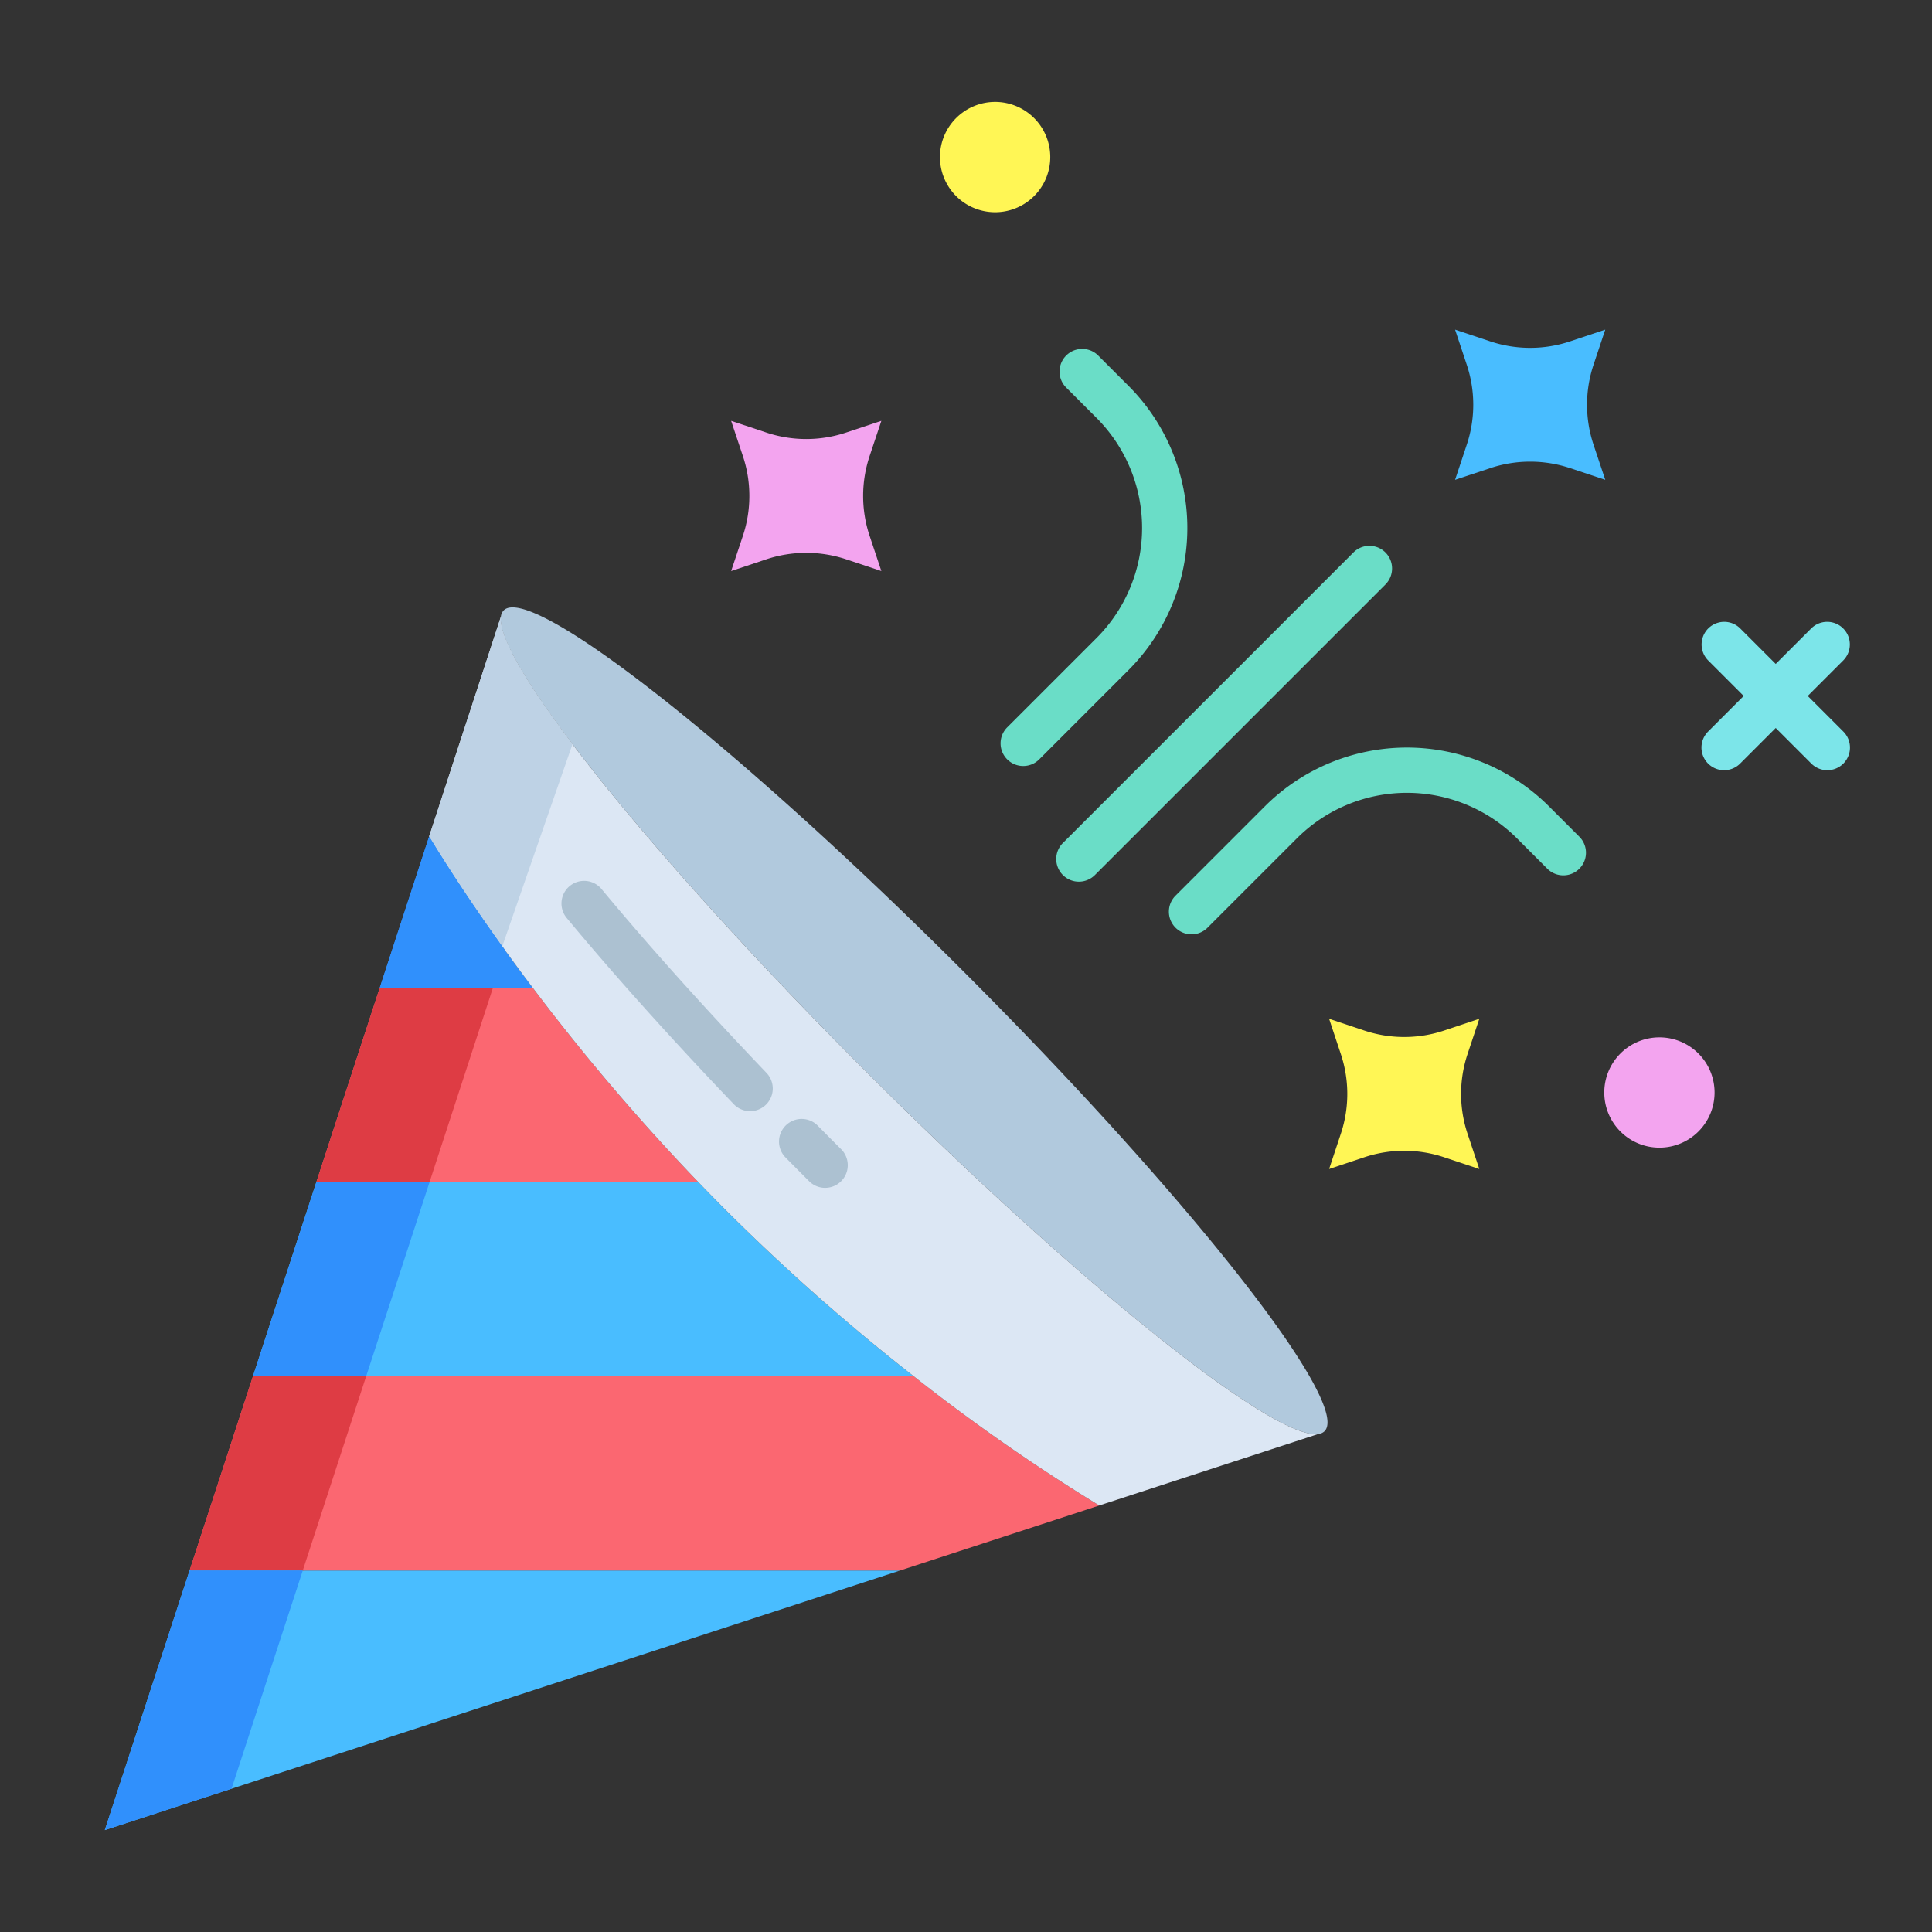 <svg id="Layer_1" height="512" viewBox="0 0 512 512" width="512" xmlns="http://www.w3.org/2000/svg" data-name="Layer 1"><rect x="0" y="0" width="512" height="512" fill="#333333" stroke="none"/><path d="m439.76 274.91a14.615 14.615 0 1 1 -14.61 14.61 14.611 14.611 0 0 1 14.61-14.61z" fill="#f3a4ef"/><path d="m425.41 87.36-3.11 9.32a33.446 33.446 0 0 0 0 21.16l3.11 9.32-9.32-3.1a33.446 33.446 0 0 0 -21.16 0l-9.32 3.1 3.1-9.32a33.446 33.446 0 0 0 0-21.16l-3.1-9.32 9.32 3.11a33.446 33.446 0 0 0 21.16 0z" fill="#49bdff"/><path d="m263.71 27.01a14.615 14.615 0 1 1 -14.61 14.61 14.617 14.617 0 0 1 14.61-14.61z" fill="#fff655"/><path d="m233.57 111.53-3.11 9.32a33.446 33.446 0 0 0 0 21.16l3.11 9.32-9.33-3.11a33.585 33.585 0 0 0 -21.16 0l-9.32 3.11 3.11-9.32a33.446 33.446 0 0 0 0-21.16l-3.11-9.32 9.32 3.1a33.446 33.446 0 0 0 21.16 0z" fill="#f3a4ef"/><path d="m255.33 257.44c60.07 60.07 102.9 114.62 95.68 121.85a2.8 2.8 0 0 1 -1.73.75c-11.86 1.44-63.54-39.85-120.12-96.43s-97.87-108.26-96.43-120.12a2.8 2.8 0 0 1 .75-1.73c7.23-7.22 61.78 35.61 121.85 95.68z" fill="#b1c9dd"/><path d="m392.03 269.99-3.11 9.33a33.415 33.415 0 0 0 0 21.15l3.11 9.33-9.32-3.11a33.446 33.446 0 0 0 -21.16 0l-9.32 3.11 3.1-9.33a33.415 33.415 0 0 0 0-21.15l-3.1-9.33 9.32 3.11a33.446 33.446 0 0 0 21.16 0z" fill="#fff655"/><path d="m238.38 416.19.02.05-210.62 68.75 22.49-68.89.26.09z" fill="#49bdff"/><path d="m291.31 398.97-52.91 17.27-.02-.05h-187.85l-.26-.09 16.78-51.42.07.02h175a504.409 504.409 0 0 0 49.19 34.27z" fill="#fb6771"/><path d="m242.12 364.7h-175l-.07-.02 16.83-51.55.26.09h100.74l.07-.07c2.37 2.47 4.8 4.94 7.26 7.41a554.137 554.137 0 0 0 49.91 44.14z" fill="#49bdff"/><path d="m184.95 313.15-.07.07h-100.74l-.26-.09 16.77-51.4h40.5a569.521 569.521 0 0 0 43.8 51.42z" fill="#fb6771"/><path d="m141.15 261.73h-40.5l13.07-40.03.03.01c6.71 11.03 15.93 24.83 27.4 40.02z" fill="#3090fc"/><path d="m132.73 163.49c-1.44 11.86 39.85 63.54 96.43 120.12s108.26 97.87 120.12 96.43v.01l-57.97 18.92a504.409 504.409 0 0 1 -49.19-34.27 554.137 554.137 0 0 1 -49.91-44.14c-2.46-2.47-4.89-4.94-7.26-7.41a569.521 569.521 0 0 1 -43.8-51.42c-11.47-15.19-20.69-28.99-27.4-40.02l-.03-.01 19-58.21z" fill="#dce7f4"/><path d="m132.73 163.49h-.01l-19 58.21.03.01c5.06 8.318 11.549 18.212 19.352 29.088l18.612-53.59c-12.574-16.59-19.592-28.708-18.984-33.718z" fill="#bed2e5"/><path d="m97.043 364.7h-29.923l-.07-.02-16.78 51.42.26.09h30l-.26-.09z" fill="#de3c44"/><g fill="#3090fc"><path d="m50.53 416.19-.26-.09-22.49 68.89 33.578-10.96 18.883-57.84z"/><path d="m113.851 313.22h-29.711l-.26-.09-16.83 51.55.07.02h30l-.07-.02z"/><path d="m184.95 313.15-.07.07h.138z"/></g><path d="m130.65 261.73h-30l-16.77 51.4.26.09h30l-.26-.09z" fill="#de3c44"/><path d="m113.72 221.7-13.07 40.03h30l3.221-9.866c-8.144-11.3-14.9-21.566-20.121-30.154z" fill="#3090fc"/><path d="m315.769 247.606a6 6 0 0 1 -4.243-10.243l23.687-23.687a53.283 53.283 0 0 1 75.268 0l8.06 8.059a6 6 0 0 1 -8.486 8.486l-8.055-8.059a41.269 41.269 0 0 0 -58.3 0l-23.688 23.687a5.982 5.982 0 0 1 -4.243 1.757z" fill="#6addc7"/><path d="m271.164 203a6 6 0 0 1 -4.243-10.243l23.687-23.687a41.268 41.268 0 0 0 0-58.3l-8.06-8.059a6 6 0 0 1 8.486-8.486l8.06 8.06a53.284 53.284 0 0 1 0 75.268l-23.687 23.687a5.984 5.984 0 0 1 -4.243 1.76z" fill="#6addc7"/><path d="m285.914 233.651a6 6 0 0 1 -4.243-10.243l77.035-77.034a6 6 0 0 1 8.485 8.485l-77.034 77.035a5.984 5.984 0 0 1 -4.243 1.757z" fill="#6addc7"/><path d="m479.071 184.436 9.4-9.4a6 6 0 1 0 -8.485-8.486l-9.4 9.4-9.4-9.4a6 6 0 0 0 -8.485 8.486l9.4 9.4-9.4 9.4a6 6 0 1 0 8.485 8.485l9.4-9.4 9.4 9.4a6 6 0 1 0 8.485-8.485z" fill="#7ce5e9"/><path d="m198.791 294.467a5.983 5.983 0 0 1 -4.338-1.854c-16.55-17.311-31.86-34.374-44.275-49.344a6 6 0 1 1 9.238-7.66c12.237 14.757 27.352 31.6 43.711 48.711a6 6 0 0 1 -4.336 10.147z" fill="#acc1d1"/><path d="m218.668 314.791a5.984 5.984 0 0 1 -4.243-1.757q-3.146-3.147-6.229-6.272a6 6 0 1 1 8.542-8.428q3.054 3.1 6.173 6.214a6 6 0 0 1 -4.243 10.243z" fill="#acc1d1"/></svg>